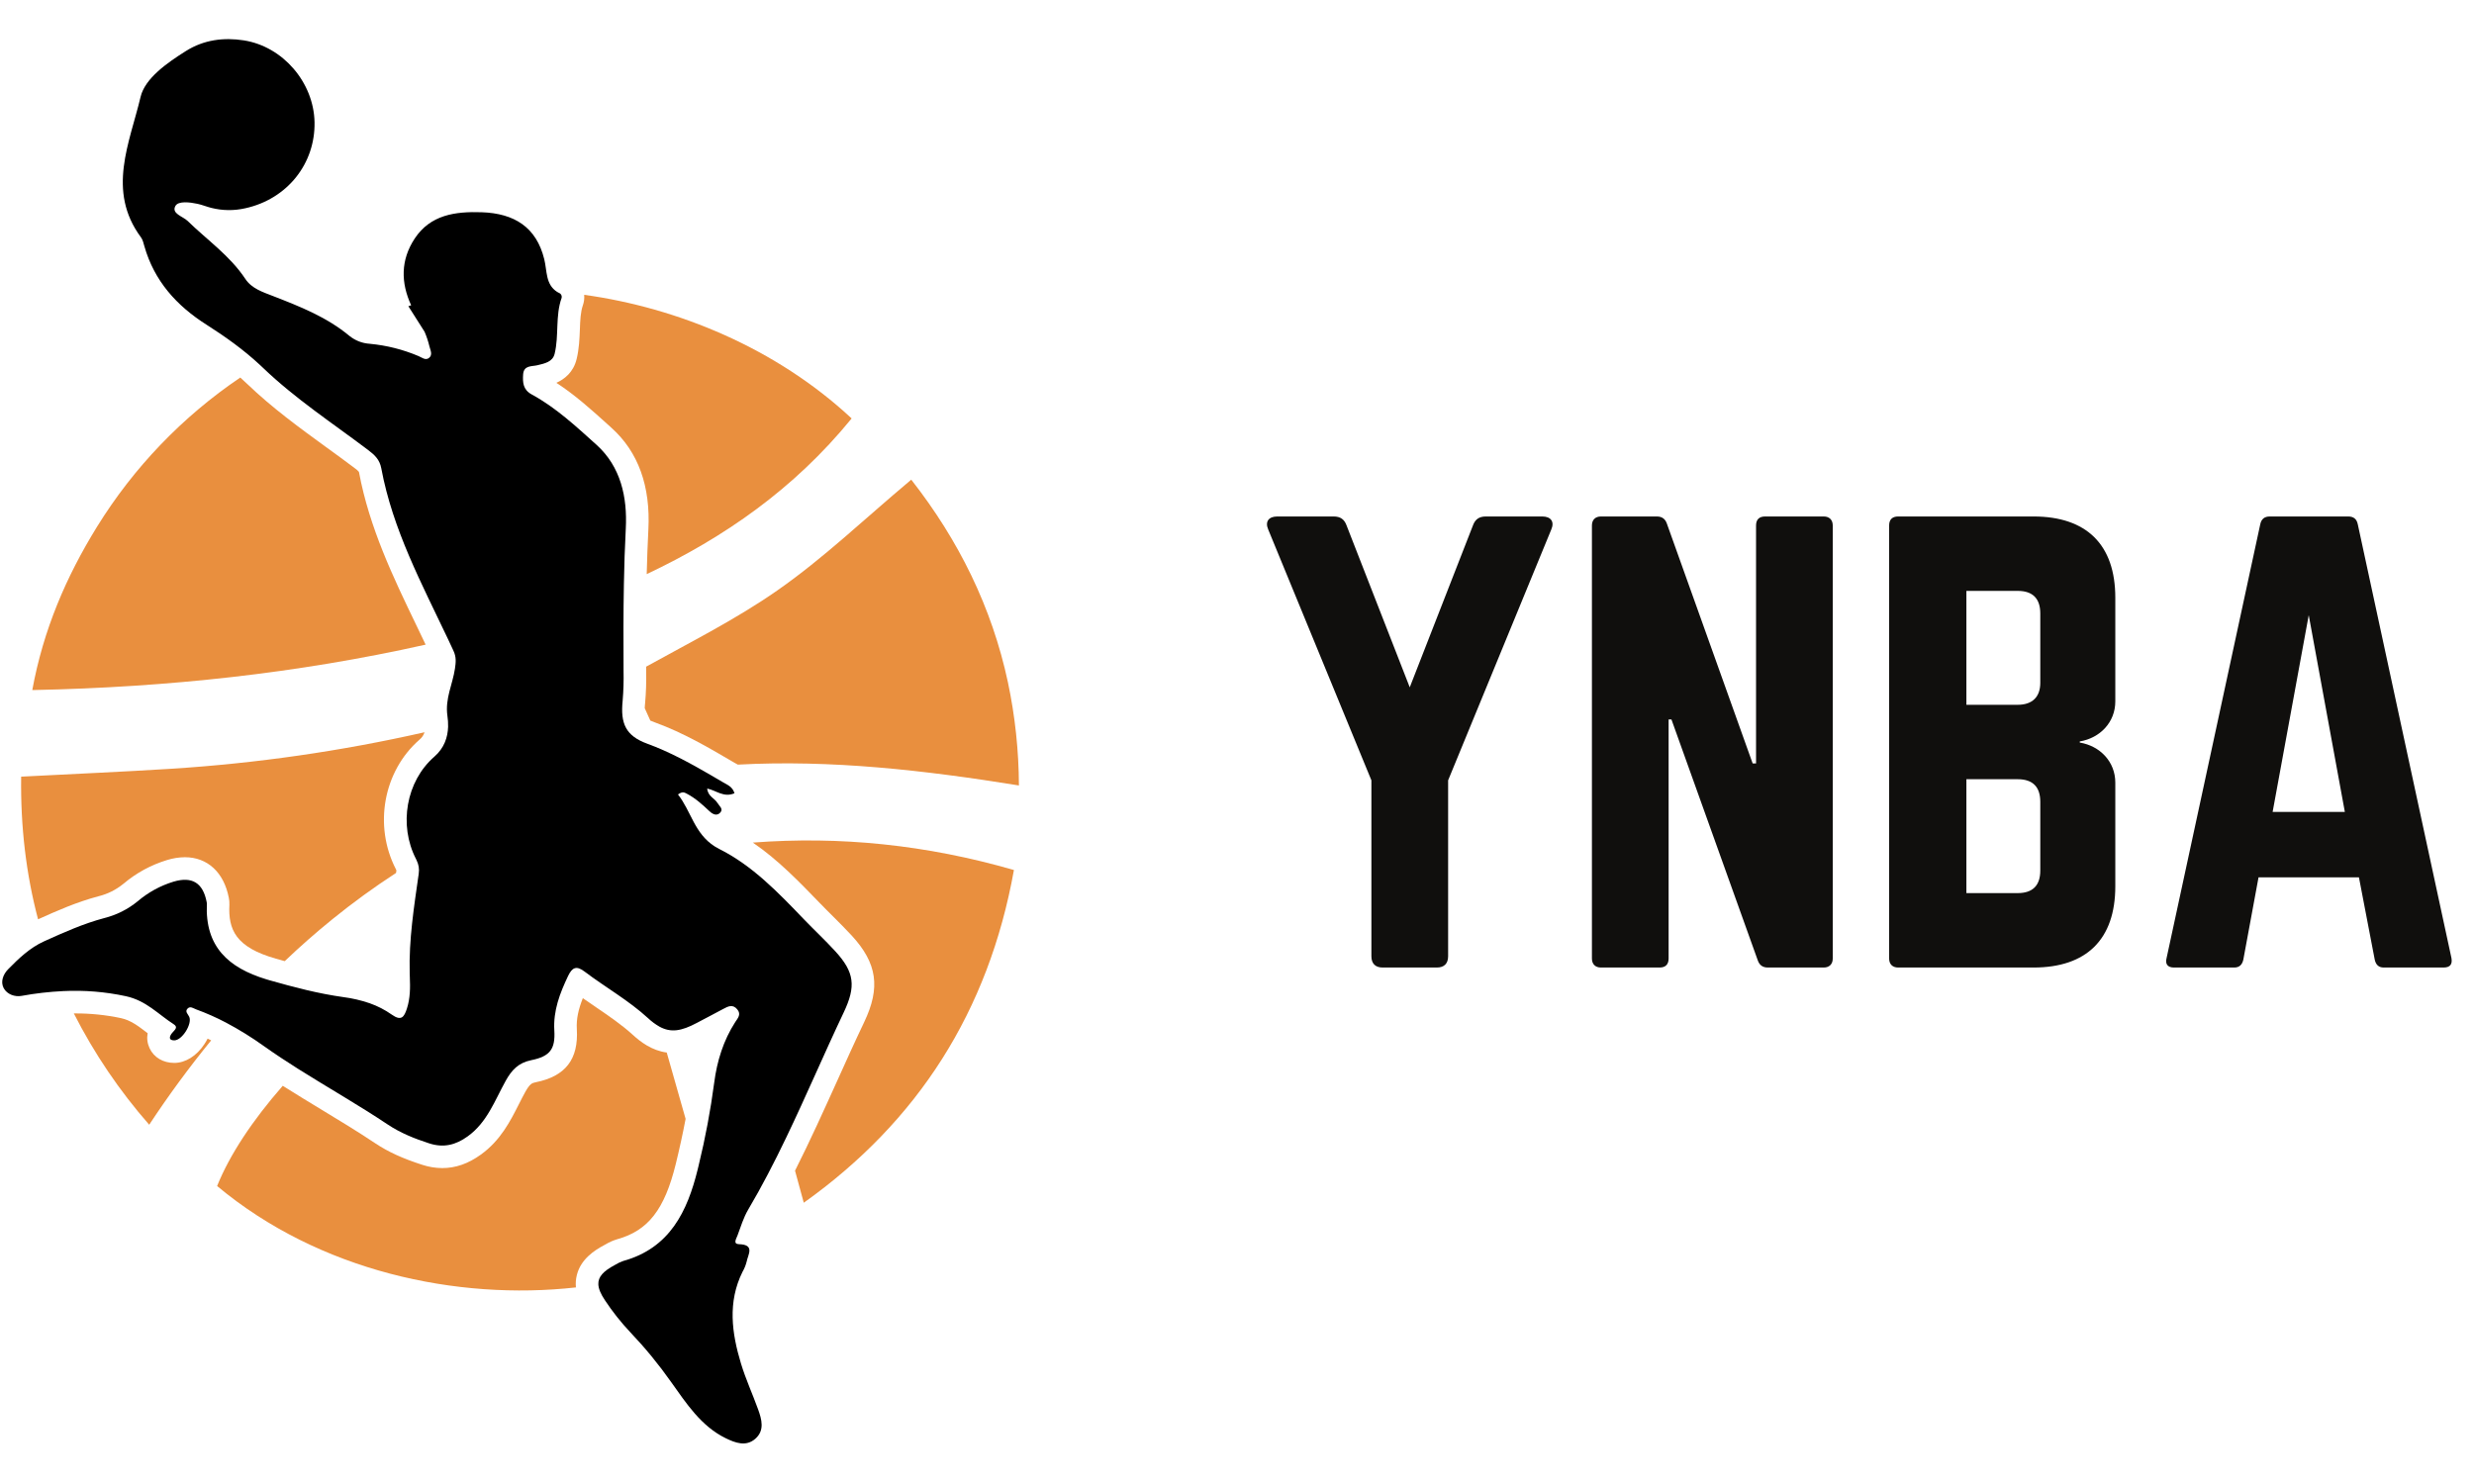 <svg xmlns="http://www.w3.org/2000/svg" xmlns:xlink="http://www.w3.org/1999/xlink" width="500" zoomAndPan="magnify" viewBox="0 0 375 225" height="300" preserveAspectRatio="xMidYMid meet" version="1.0"><defs><g/><clipPath id="74651fc8d1"><path d="M 0 5.645 L 130 5.645 L 130 219 L 0 219 Z M 0 5.645 " clip-rule="nonzero"/></clipPath><clipPath id="993fdda335"><path d="M 97 72 L 154.5 72 L 154.5 120 L 97 120 Z M 97 72 " clip-rule="nonzero"/></clipPath></defs><path fill="#e98f3e" d="M 64.516 97.738 C 45.074 102.094 25.398 104.199 5.176 104.621 L 4.895 104.621 C 6.57 95.473 10.027 87.441 14.691 79.887 C 17.473 75.387 20.695 71.227 24.355 67.41 C 28.02 63.594 32.039 60.203 36.422 57.242 C 36.781 57.562 37.129 57.887 37.469 58.211 C 41.238 61.832 45.418 64.871 49.457 67.809 C 50.875 68.836 52.34 69.902 53.746 70.965 C 53.988 71.125 54.207 71.316 54.398 71.535 C 54.41 71.562 54.418 71.59 54.422 71.621 C 55.992 80.02 59.605 87.531 63.105 94.789 C 63.57 95.762 64.047 96.75 64.516 97.738 Z M 64.516 97.738 " fill-opacity="1" fill-rule="nonzero"/><path fill="#e98f3e" d="M 32.008 157.738 C 28.668 161.832 25.543 166.082 22.637 170.496 C 22.629 170.5 22.625 170.508 22.621 170.516 L 22.621 170.535 C 18.109 165.387 14.297 159.758 11.191 153.652 L 11.367 153.652 C 13.719 153.641 16.051 153.883 18.352 154.371 C 19.805 154.688 20.902 155.523 22.293 156.586 L 22.379 156.652 C 22.238 157.441 22.336 158.203 22.676 158.934 C 23.324 160.324 24.727 161.156 26.414 161.156 C 28.105 161.156 29.812 160.102 31 158.281 C 31.172 158.02 31.328 157.754 31.469 157.473 Z M 32.008 157.738 " fill-opacity="1" fill-rule="nonzero"/><path fill="#e98f3e" d="M 64.348 111.023 C 64.203 111.473 63.949 111.848 63.586 112.145 C 58.117 116.91 56.605 125.164 59.996 131.766 C 60.031 131.828 60.059 131.895 60.082 131.961 C 60.082 131.973 60.082 131.988 60.082 132 C 60.066 132.117 60.047 132.227 60.031 132.355 C 56.707 134.516 53.504 136.84 50.426 139.336 C 47.906 141.375 45.484 143.504 43.156 145.727 C 42.723 145.605 42.277 145.48 41.824 145.352 C 35.703 143.621 34.586 140.941 34.77 137.176 C 34.785 136.824 34.758 136.473 34.684 136.129 C 33.945 132.273 31.453 129.969 28.023 129.969 C 27.105 129.98 26.207 130.121 25.328 130.395 C 22.871 131.145 20.664 132.348 18.699 134.004 C 17.582 134.914 16.32 135.547 14.922 135.891 C 11.641 136.762 8.648 138.078 5.77 139.383 C 3.957 132.539 3.102 125.328 3.207 117.754 L 3.59 117.734 C 11.309 117.332 18.602 117.02 25.891 116.562 C 38.855 115.738 51.676 113.895 64.348 111.023 Z M 64.348 111.023 " fill-opacity="1" fill-rule="nonzero"/><path fill="#e98f3e" d="M 103.922 169.641 C 103.504 171.848 103.008 174.121 102.43 176.484 C 100.734 183.387 98.246 186.582 93.555 187.891 C 92.938 188.074 92.355 188.332 91.805 188.66 L 91.574 188.789 C 90.086 189.578 88.039 190.91 87.438 193.309 C 87.281 193.93 87.234 194.559 87.297 195.195 C 69.207 197.215 48.355 192.727 32.91 179.82 C 34.797 175.121 38.25 169.887 42.859 164.625 C 44.828 165.871 46.801 167.07 48.742 168.246 C 51.445 169.887 54.242 171.574 56.879 173.34 C 58.824 174.641 61.027 175.648 64.02 176.609 C 65 176.93 66 177.094 67.031 177.102 C 69.062 177.102 70.977 176.434 72.883 175.059 C 75.867 172.914 77.348 169.992 78.652 167.41 C 78.984 166.754 79.297 166.133 79.629 165.539 C 80.312 164.324 80.633 164.203 81.195 164.09 C 85.723 163.18 87.703 160.609 87.434 156.027 C 87.34 154.469 87.691 152.992 88.344 151.34 C 89.012 151.797 89.676 152.254 90.332 152.707 C 92.344 154.078 94.246 155.375 95.922 156.902 C 97.059 157.941 98.766 159.273 101.062 159.582 C 102.02 162.938 102.973 166.293 103.922 169.641 Z M 103.922 169.641 " fill-opacity="1" fill-rule="nonzero"/><path fill="#e98f3e" d="M 129.09 63.438 L 129.016 63.531 C 120.379 74.117 109.762 81.5 98.027 87.047 C 98.082 84.797 98.16 82.555 98.277 80.309 C 98.621 73.715 96.746 68.523 92.703 64.883 L 92.047 64.289 C 89.648 62.125 87.184 59.898 84.332 58.043 C 85.574 57.48 86.914 56.445 87.402 54.441 C 87.785 52.867 87.84 51.328 87.895 49.973 C 87.945 48.555 87.992 47.324 88.348 46.297 C 88.531 45.777 88.598 45.246 88.547 44.699 C 102.703 46.656 117.637 52.77 129.078 63.434 Z M 129.09 63.438 " fill-opacity="1" fill-rule="nonzero"/><path fill="#e98f3e" d="M 153.688 131.91 C 149.832 153.367 139.105 170.051 121.832 182.355 C 121.391 180.734 120.949 179.113 120.508 177.496 C 122.785 172.98 124.855 168.391 126.887 163.902 C 128.211 160.961 129.582 157.918 130.988 154.973 C 133.496 149.723 132.957 146.039 129.105 141.852 C 128.172 140.84 127.203 139.879 126.27 138.945 C 125.609 138.289 124.98 137.664 124.363 137.02 L 124.266 136.922 C 121.133 133.688 117.945 130.367 114.113 127.75 C 127.352 126.746 140.43 128.082 153.688 131.91 Z M 153.688 131.91 " fill-opacity="1" fill-rule="nonzero"/><g clip-path="url(#74651fc8d1)"><path fill="#000000" d="M 127.887 153.504 C 124.898 159.801 122.172 166.234 119.152 172.512 C 117.379 176.203 115.508 179.848 113.414 183.387 C 112.691 184.609 112.277 186.016 111.773 187.355 C 111.609 187.797 111.062 188.617 112.02 188.641 C 114.461 188.711 113.387 190.195 113.172 191.293 C 113.035 191.84 112.824 192.352 112.543 192.84 C 110.273 197.434 110.914 202.102 112.312 206.73 C 113.027 209.09 114.066 211.348 114.906 213.672 C 115.461 215.203 115.926 216.867 114.504 218.129 C 113.082 219.391 111.445 218.758 110.008 218.062 C 106.262 216.234 104.035 212.773 101.75 209.57 C 99.871 206.902 97.809 204.383 95.559 202.016 C 94.133 200.504 92.844 198.883 91.699 197.148 C 91.062 196.195 90.723 195.41 90.695 194.727 C 90.648 193.586 91.461 192.719 93.18 191.805 C 93.586 191.551 94.016 191.344 94.469 191.184 C 101.52 189.234 104.188 183.684 105.754 177.301 C 105.809 177.09 105.859 176.871 105.91 176.656 C 106.918 172.527 107.699 168.359 108.258 164.148 C 108.68 160.887 109.641 157.762 111.449 154.957 C 111.82 154.383 112.395 153.797 111.75 153.035 C 111.066 152.211 110.359 152.578 109.625 152.973 C 108.293 153.695 106.945 154.387 105.609 155.098 C 103.266 156.344 101.684 156.598 99.965 155.66 C 99.336 155.301 98.762 154.875 98.234 154.375 C 95.273 151.664 91.777 149.703 88.605 147.305 C 87.34 146.34 86.711 146.711 86.102 147.988 C 84.859 150.605 83.844 153.223 84.023 156.234 C 84.188 159.055 83.379 160.164 80.52 160.742 C 78.543 161.145 77.539 162.27 76.645 163.883 C 74.996 166.848 73.848 170.164 70.895 172.289 C 69.074 173.602 67.25 174.062 65.07 173.359 C 62.855 172.645 60.707 171.785 58.781 170.5 C 54.344 167.535 49.699 164.902 45.188 162.059 C 43.434 160.949 41.695 159.809 40 158.605 C 38.168 157.293 36.262 156.109 34.273 155.055 C 32.805 154.281 31.289 153.609 29.73 153.039 C 29.316 152.891 28.836 152.477 28.414 152.938 C 27.992 153.395 28.516 153.77 28.691 154.18 C 29.148 155.246 27.617 157.73 26.414 157.738 C 25.453 157.738 25.711 157.066 26.094 156.609 C 26.477 156.152 27.062 155.754 26.32 155.285 C 23.973 153.781 22.172 151.707 19.07 151.039 C 15.941 150.367 12.777 150.109 9.582 150.266 C 7.461 150.367 5.359 150.609 3.273 150.992 C 2.254 151.176 1.082 150.777 0.562 149.82 C 0.047 148.863 0.473 147.73 1.227 146.961 C 2.844 145.309 4.543 143.688 6.672 142.727 L 6.73 142.699 C 9.691 141.363 12.652 140.035 15.797 139.199 C 17.68 138.723 19.375 137.871 20.879 136.641 C 22.484 135.281 24.293 134.293 26.301 133.676 C 29.145 132.832 30.773 133.879 31.328 136.773 C 31.348 136.852 31.355 136.926 31.359 137.004 C 31.043 143.559 34.656 146.734 40.344 148.473 C 40.523 148.531 40.711 148.586 40.895 148.637 C 44.586 149.684 48.266 150.652 52.062 151.18 C 53.414 151.355 54.734 151.664 56.027 152.105 C 57.227 152.527 58.348 153.105 59.387 153.836 C 60.84 154.863 61.262 154.195 61.68 152.91 C 62.184 151.352 62.188 149.754 62.121 148.164 C 62.121 147.953 62.105 147.738 62.102 147.531 C 61.961 142.461 62.758 137.477 63.469 132.473 C 63.574 131.754 63.465 131.07 63.141 130.418 C 63.109 130.352 63.078 130.281 63.043 130.211 C 60.418 125.098 61.543 118.465 65.832 114.73 C 67.316 113.434 67.867 111.832 67.922 110.195 C 67.934 109.629 67.898 109.07 67.816 108.516 C 67.445 105.934 68.602 103.762 68.957 101.395 C 69.102 100.418 69.184 99.621 68.727 98.656 C 68.465 98.09 68.199 97.516 67.934 96.953 C 63.941 88.535 59.523 80.297 57.793 71 C 57.551 69.703 56.828 69.008 55.812 68.238 C 50.422 64.168 44.75 60.457 39.844 55.746 C 39.695 55.605 39.543 55.461 39.391 55.32 C 36.918 53.02 34.148 51.039 31.297 49.227 C 26.762 46.352 23.375 42.59 21.879 37.312 C 21.75 36.855 21.641 36.348 21.363 35.977 C 16.137 28.926 19.672 21.621 21.312 14.68 C 21.98 11.863 25.348 9.516 28.207 7.719 C 30.906 6.027 33.906 5.645 36.965 6.121 C 42.902 7.059 47.547 12.512 47.676 18.504 C 47.805 24.82 43.539 30.164 37.211 31.57 C 35.469 31.969 33.73 31.949 32 31.512 C 31.316 31.336 30.633 31.055 29.949 30.906 C 28.77 30.652 27.027 30.438 26.59 31.223 C 25.938 32.387 27.711 32.793 28.445 33.504 C 31.406 36.395 34.855 38.766 37.188 42.289 C 38.164 43.766 39.848 44.285 41.395 44.891 C 45.492 46.484 49.551 48.082 52.992 50.949 C 53.895 51.66 54.918 52.051 56.066 52.125 C 58.621 52.367 61.078 52.988 63.441 53.988 C 63.934 54.199 64.48 54.672 65.004 54.289 C 65.641 53.805 65.23 53.094 65.09 52.508 C 64.906 51.746 64.664 51.012 64.352 50.293 L 62.004 46.594 C 61.969 46.539 61.934 46.484 61.898 46.426 L 62.324 46.289 C 60.758 42.891 60.691 39.445 62.871 36.152 C 65.25 32.57 68.98 32.043 73.027 32.18 C 77.949 32.355 81.289 34.43 82.492 39.285 C 82.945 41.09 82.664 43.113 84.449 44.258 C 84.598 44.352 84.75 44.434 84.906 44.504 C 85.102 44.676 85.176 44.891 85.133 45.148 C 84.148 47.906 84.746 50.852 84.07 53.637 C 83.77 54.879 82.562 55.109 81.441 55.379 C 80.609 55.582 79.391 55.355 79.293 56.77 C 79.215 58.008 79.277 59.09 80.609 59.812 C 84.285 61.812 87.34 64.672 90.41 67.434 C 94.109 70.766 95.102 75.418 94.855 80.137 C 94.707 82.965 94.617 85.793 94.566 88.621 C 94.484 92.98 94.492 97.336 94.516 101.699 C 94.551 103.215 94.504 104.73 94.379 106.246 C 94.027 109.699 94.836 111.57 98.129 112.766 C 98.961 113.07 99.777 113.402 100.578 113.758 C 102.367 114.551 104.086 115.453 105.785 116.406 C 107.066 117.125 108.332 117.867 109.602 118.613 C 110.285 119.012 111.031 119.281 111.332 120.27 C 109.695 120.973 108.562 119.836 107.195 119.559 C 107.301 120.762 108.324 121.02 108.742 121.734 C 109.012 122.191 109.668 122.629 109.199 123.176 C 108.672 123.781 108.031 123.461 107.527 122.984 C 106.48 121.996 105.418 121.027 104.133 120.352 C 103.781 120.168 103.449 119.941 102.766 120.457 C 104.758 122.98 105.238 126.367 108.348 128.34 C 108.574 128.484 108.812 128.617 109.055 128.738 C 114.066 131.25 117.996 135.355 121.875 139.402 C 123.422 141.012 125.066 142.539 126.566 144.18 C 129.543 147.398 129.762 149.547 127.887 153.504 Z M 127.887 153.504 " fill-opacity="1" fill-rule="nonzero"/></g><g clip-path="url(#993fdda335)"><path fill="#e98f3e" d="M 154.445 119.09 C 140.125 116.777 125.992 115.168 111.836 115.93 C 111.738 115.871 111.648 115.82 111.566 115.777 C 111.484 115.734 111.418 115.699 111.34 115.656 L 111.031 115.473 C 107.359 113.32 103.57 111.098 99.305 109.543 C 99.02 109.438 98.777 109.348 98.574 109.254 L 97.727 107.375 C 97.727 107.145 97.758 106.887 97.785 106.59 C 97.926 104.988 97.977 103.387 97.941 101.781 L 97.941 101.672 C 97.941 101.473 97.941 101.273 97.941 101.078 C 104.688 97.34 111.559 93.887 117.809 89.531 C 124.789 84.668 131 78.703 137.945 72.879 C 138.004 72.828 138.062 72.781 138.125 72.727 C 145.316 81.91 150.34 92.07 152.777 103.445 C 153.867 108.602 154.422 113.816 154.445 119.09 Z M 154.445 119.09 " fill-opacity="1" fill-rule="nonzero"/></g><g fill="#100f0d" fill-opacity="1"><g transform="translate(190.349, 146.694)"><g><path d="M 34.879 -68.387 C 33.852 -68.387 33.254 -67.961 32.91 -67.02 L 23.336 -42.484 L 13.762 -67.02 C 13.422 -67.961 12.824 -68.387 11.797 -68.387 L 3.25 -68.387 C 1.965 -68.387 1.367 -67.617 1.879 -66.422 L 17.523 -28.383 L 17.523 -1.711 C 17.523 -0.598 18.121 0 19.234 0 L 27.441 0 C 28.551 0 29.152 -0.598 29.152 -1.711 L 29.152 -28.383 L 44.793 -66.422 C 45.309 -67.617 44.707 -68.387 43.426 -68.387 Z M 34.879 -68.387 "/></g></g></g><g fill="#100f0d" fill-opacity="1"><g transform="translate(237.024, 146.694)"><g><path d="M 30.52 -68.387 C 29.578 -68.387 29.152 -67.875 29.152 -67.02 L 29.152 -30.945 L 28.637 -30.945 L 15.645 -67.277 C 15.387 -68.047 14.875 -68.387 14.105 -68.387 L 5.641 -68.387 C 4.789 -68.387 4.273 -67.875 4.273 -67.02 L 4.273 -1.367 C 4.273 -0.512 4.789 0 5.641 0 L 14.531 0 C 15.473 0 15.898 -0.512 15.898 -1.367 L 15.898 -37.613 L 16.328 -37.613 L 29.406 -1.109 C 29.664 -0.344 30.176 0 30.945 0 L 39.41 0 C 40.262 0 40.777 -0.512 40.777 -1.367 L 40.777 -67.02 C 40.777 -67.875 40.262 -68.387 39.41 -68.387 Z M 30.52 -68.387 "/></g></g></g><g fill="#100f0d" fill-opacity="1"><g transform="translate(282.075, 146.694)"><g><path d="M 38.555 -56.078 C 38.555 -64.113 34.195 -68.387 26.16 -68.387 L 5.641 -68.387 C 4.789 -68.387 4.273 -67.961 4.273 -67.02 L 4.273 -1.367 C 4.273 -0.512 4.789 0 5.641 0 L 26.16 0 C 34.195 0 38.555 -4.273 38.555 -12.309 L 38.555 -28.039 C 38.555 -31.203 36.246 -33.598 33.168 -34.109 L 33.168 -34.281 C 36.246 -34.793 38.555 -37.188 38.555 -40.348 Z M 27.184 -43.172 C 27.184 -41.031 25.988 -39.836 23.766 -39.836 L 15.984 -39.836 L 15.984 -57.105 L 23.766 -57.105 C 26.074 -57.105 27.184 -55.906 27.184 -53.684 Z M 27.184 -14.703 C 27.184 -12.395 25.988 -11.285 23.766 -11.285 L 15.984 -11.285 L 15.984 -28.551 L 23.766 -28.551 C 26.074 -28.551 27.184 -27.355 27.184 -25.133 Z M 27.184 -14.703 "/></g></g></g><g fill="#100f0d" fill-opacity="1"><g transform="translate(324.903, 146.694)"><g><path d="M 45.477 0 C 46.504 0 46.848 -0.512 46.676 -1.453 L 32.484 -67.191 C 32.312 -68.047 31.801 -68.387 31.031 -68.387 L 19.148 -68.387 C 18.379 -68.387 17.867 -68.047 17.695 -67.191 L 3.504 -1.453 C 3.25 -0.512 3.676 0 4.617 0 L 13.762 0 C 14.531 0 14.961 -0.426 15.133 -1.195 L 17.438 -13.676 L 32.656 -13.676 L 35.051 -1.195 C 35.219 -0.426 35.648 0 36.418 0 Z M 30.52 -23.594 L 19.574 -23.594 L 25.047 -53.43 Z M 30.52 -23.594 "/></g></g></g></svg>